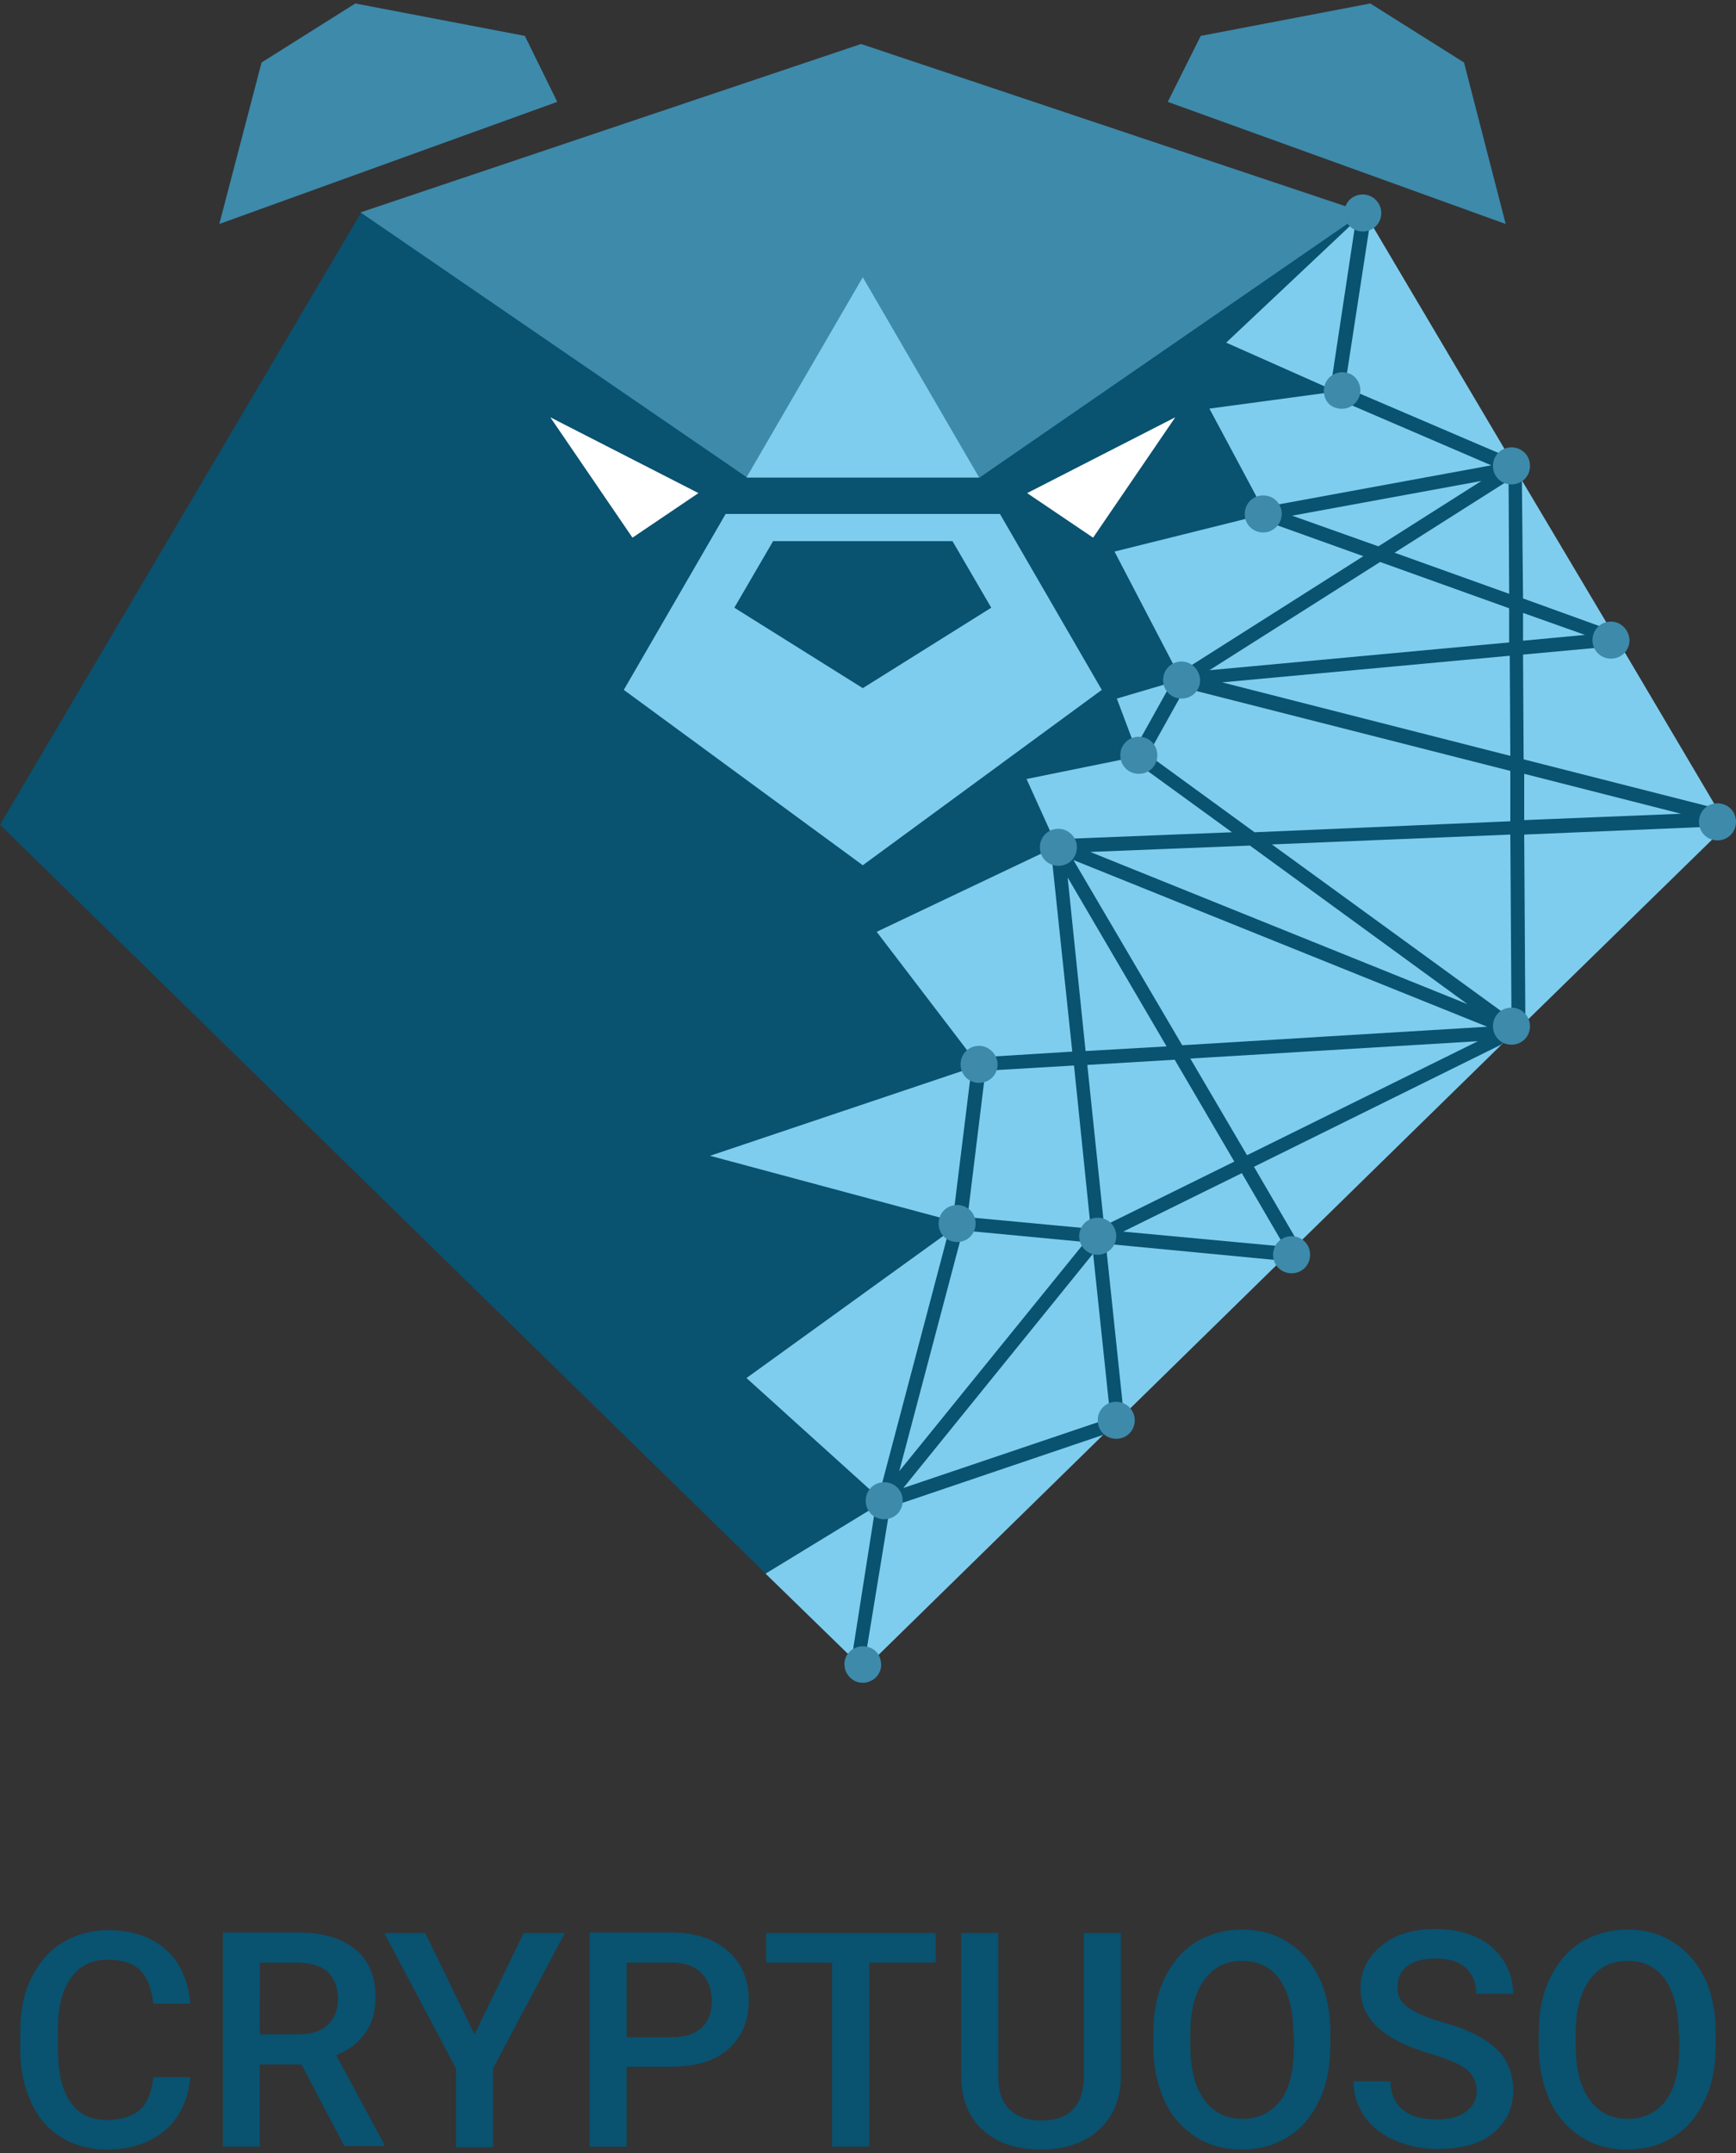 <?xml version="1.0" encoding="utf-8"?>
<!-- Generator: Adobe Illustrator 21.0.0, SVG Export Plug-In . SVG Version: 6.00 Build 0)  -->
<svg version="1.1" xmlns="http://www.w3.org/2000/svg" xmlns:xlink="http://www.w3.org/1999/xlink" x="0px" y="0px"
	 viewBox="0 0 300 372" style="enable-background:new 0 0 300 372;" xml:space="preserve">
<rect x="0" y="0" width="300" height="372" fill="#333333" stroke="none"/>
<style type="text/css">
	.st0{display:none;fill:#095270;}
	.st1{fill:#095270;}
	.st2{fill:#FFFFFF;}
	.st3{fill:#3D8AAB;}
	.st4{fill:#7FCDEE;}
	.st5{display:none;}
	.st6{fill:#808080;}
	.st7{display:inline;fill:#333333;}
	.st8{display:inline;fill:#808080;}
	.st9{display:inline;}
	.st10{fill:#333333;}
	.st11{display:inline;fill:#E6E6E6;}
	.st12{fill:#E6E6E6;}
	.st13{fill:#B3B3B3;}
	.st14{display:inline;fill:#095270;}
	.st15{display:inline;fill:#3D8AAB;}
	.st16{display:inline;fill:#7FCDEE;}
</style>
<g id="color">
	<g>
		<g>
			<polygon class="st0" points="298.2,142.5 235.6,36.9 148.6,7.8 62.3,36.9 0,142.5 144.2,293.3 			"/>
			<polygon class="st1" points="298.2,142.5 235.6,36.9 148.6,7.8 62.3,36.9 0,142.5 149.2,288.4 			"/>
			<polygon class="st2" points="95.1,72.1 120.7,85.2 109.3,92.9 			"/>
			<polygon class="st2" points="203.1,72.1 177.5,85.2 188.9,92.9 			"/>
			<polygon class="st3" points="90.7,6.2 61.4,0.6 45.2,10.8 37.9,38.7 96.3,17.6 			"/>
			<polygon class="st3" points="253,10.8 236.8,0.6 207.5,6.2 201.8,17.6 260.2,38.7 			"/>
			<g>
				<polygon class="st3" points="148.8,7.6 62.3,36.7 129.1,82.5 169.3,82.5 235.7,36.7 				"/>
			</g>
			<path class="st4" d="M172.8,88.8h-47.4l-17.6,30.4l41.3,30.3l41.3-30.3L172.8,88.8z M129,82.5l20.1-34.6l20.1,34.6H129z
				 M184.5,151.6l17.1,29.2l-14,0.8L184.5,151.6z M255.4,179.9l-49.7,3l9.8,16.7L255.4,179.9z M167.2,210.3l21.3,2l-2.9-28.2
				l-15.3,0.9L167.2,210.3z M203,183.1l-15.1,0.9l2.9,27.8l22.5-11.1L203,183.1z M204.3,180.6l52.7-3.2l-71.5-28.8L204.3,180.6z
				 M188.9,216.6l-32.8,40.5l35.8-12.1L188.9,216.6z M155.4,254.2l32.1-39.6l-21.1-2L155.4,254.2z M193,120.7l3.2,8.5l6.3-11.3
				L193,120.7z M238.2,94.4l17.8-11.3l-32.7,6L238.2,94.4z M260.7,83L241,95.5l19.8,7.1L260.7,83z M253.6,173.5L216,146.1l-27.6,1.1
				L253.6,173.5z M214.6,202.7l-20.5,10.1l27.9,2.6L214.6,202.7z M261,144.2l-41.2,1.7l41.4,30.1L261,144.2z M260.8,111l0-5.9
				l-22.3-8L209,115.8L260.8,111z M260.9,113.3l-49.7,4.6l49.8,12.7L260.9,113.3z M261,141.9l0-8.7l-56.2-14.3l-6.4,11.5l18.4,13.4
				L261,141.9z M182.4,145.1C182.4,145.1,182.4,145.1,182.4,145.1C182.4,145.1,182.4,145.1,182.4,145.1L182.4,145.1
				C182.4,145.1,182.4,145.1,182.4,145.1c0.1,0,0.2,0,0.2-0.1h0c0,0,0,0,0,0h0c0,0,0,0,0,0c0,0,0,0,0.1,0l30.2-1.2l-16.8-12.2
				c-0.2-0.2-0.4-0.4-0.5-0.7l-18.2,3.7l4.8,10.6C182.3,145.2,182.4,145.1,182.4,145.1z M169.1,182.7l16.2-1l-3.7-35l-30.1,14.3
				l16.8,22C168.6,182.9,168.8,182.7,169.1,182.7z M164.7,210.4l3.2-25.9l-45.2,15.2l41.7,11.2C164.4,210.7,164.6,210.6,164.7,210.4
				z M235.6,96.1l-17.3-6.2c-0.4-0.1-0.7-0.5-0.8-0.8l-24.9,6.2l11,21.1L235.6,96.1z M191.1,214.9l3.1,29.5l-3.5,3.5l-36.9,12.5
				l-4.6,28.1l72.2-70.7L191.1,214.9z M218.5,87.6l39.2-7.2l-27.2-11.7c-0.4-0.2-0.7-0.5-0.7-0.9L209,70.6l9.2,17.2
				C218.3,87.7,218.4,87.6,218.5,87.6z M260.9,179.1l-1.5,1.4l-42.7,21.1l7.7,13.2l-1.2,1.2L260.9,179.1z M151.3,260.3l-19,11.6
				l14.9,14.5L151.3,260.3z M151.8,258.7l12.1-45.8L129,238.1L151.8,258.7L151.8,258.7z M263.2,110.7l10.7-1l-10.7-3.8L263.2,110.7z
				 M234.3,38.1l-22.4,21.1l18,8L234.3,38.1z M297.2,140.5L280,111.4c-0.1,0.1-0.3,0.2-0.5,0.2l-16.3,1.5l0.1,18.1l33.4,8.5
				L297.2,140.5z M290.5,140.6l-27.1-6.9l0,8L290.5,140.6z M232.4,66.9l28.5,12.2l1.6,2.7l-26.7-45.1l1,1.6L232.4,66.9z
				 M297.6,141.2c-0.4,0.5-0.7,1.1-1.1,1.6l-33.1,1.4l0.2,32.4l34.8-34L297.6,141.2z M263.2,103.4l15.2,5.5l-15.4-25.9L263.2,103.4z
				"/>
			<polygon class="st1" points="149.1,118.9 126.9,105 133.6,93.5 149.1,93.5 164.6,93.5 171.3,105 			"/>
			<path class="st3" d="M232.7,64.4c-2.6-0.6-4.8,2-3.6,4.6c0.3,0.6,0.8,1.1,1.3,1.3c2.6,1.2,5.2-1,4.6-3.6
				C234.7,65.5,233.8,64.6,232.7,64.4z M235.5,33.6c-1.8,0-3.2,1.4-3.2,3.2c0,1.8,1.4,3.2,3.2,3.2s3.2-1.4,3.2-3.2
				C238.7,35,237.2,33.6,235.5,33.6z M261.2,83.7c1.8,0,3.2-1.4,3.2-3.2s-1.4-3.2-3.2-3.2c-1.8,0-3.2,1.4-3.2,3.2
				S259.4,83.7,261.2,83.7z M296.8,138.8c-1.8,0-3.2,1.4-3.2,3.2c0,1.8,1.4,3.2,3.2,3.2c1.8,0,3.2-1.4,3.2-3.2
				C300,140.2,298.6,138.8,296.8,138.8z M278.4,107.4c-1.8,0-3.2,1.4-3.2,3.2c0,1.8,1.4,3.2,3.2,3.2c1.8,0,3.2-1.4,3.2-3.2
				C281.5,108.8,280.1,107.4,278.4,107.4z M261.2,174.1c-1.8,0-3.2,1.4-3.2,3.2c0,1.8,1.4,3.2,3.2,3.2c1.8,0,3.2-1.4,3.2-3.2
				C264.4,175.6,263,174.1,261.2,174.1z M192.9,213.6c0-1.8-1.4-3.2-3.2-3.2c-1.8,0-3.2,1.4-3.2,3.2c0,1.8,1.4,3.2,3.2,3.2
				C191.4,216.8,192.9,215.4,192.9,213.6z M221.5,88.8c0-1.8-1.4-3.2-3.2-3.2s-3.2,1.4-3.2,3.2c0,1.8,1.4,3.2,3.2,3.2
				S221.5,90.5,221.5,88.8z M204.2,114.3c-1.8,0-3.2,1.4-3.2,3.2c0,1.8,1.4,3.2,3.2,3.2s3.2-1.4,3.2-3.2
				C207.3,115.7,205.9,114.3,204.2,114.3z M196.8,127.3c-1.8,0-3.2,1.4-3.2,3.2s1.4,3.2,3.2,3.2c1.8,0,3.2-1.4,3.2-3.2
				S198.6,127.3,196.8,127.3z M182.9,143.2c-1.8,0-3.2,1.4-3.2,3.2s1.4,3.2,3.2,3.2s3.2-1.4,3.2-3.2S184.6,143.2,182.9,143.2z
				 M169.2,180.7c-1.8,0-3.2,1.4-3.2,3.2c0,1.8,1.4,3.2,3.2,3.2s3.2-1.4,3.2-3.2C172.4,182.2,170.9,180.7,169.2,180.7z M165.4,208.2
				c-1.8,0-3.2,1.4-3.2,3.2c0,1.8,1.4,3.2,3.2,3.2c1.8,0,3.2-1.4,3.2-3.2C168.6,209.6,167.2,208.2,165.4,208.2z M152.8,256.1
				c-1.8,0-3.2,1.4-3.2,3.2c0,1.8,1.4,3.2,3.2,3.2s3.2-1.4,3.2-3.2C156,257.5,154.6,256.1,152.8,256.1z M192.9,242.2
				c-1.8,0-3.2,1.4-3.2,3.2s1.4,3.2,3.2,3.2c1.8,0,3.2-1.4,3.2-3.2S194.6,242.2,192.9,242.2z M149.7,284.5c-2.2-0.4-4.2,1.5-3.7,3.7
				c0.2,1.2,1.3,2.3,2.5,2.5c2.2,0.4,4.2-1.5,3.7-3.7C152,285.7,151,284.7,149.7,284.5z M223.2,213.6c-1.8,0-3.2,1.4-3.2,3.2
				s1.4,3.2,3.2,3.2c1.8,0,3.2-1.4,3.2-3.2S225,213.6,223.2,213.6z"/>
		</g>
		<g>
			<path class="st1" d="M32.9,358.9c-0.4,3.9-1.8,7-4.4,9.2s-5.9,3.3-10.1,3.3c-2.9,0-5.5-0.7-7.8-2.1s-4-3.4-5.2-6s-1.9-5.6-1.9-9
				V351c0-3.5,0.6-6.6,1.9-9.2s3-4.7,5.3-6.1s5-2.2,8-2.2c4.1,0,7.4,1.1,9.9,3.3s3.9,5.3,4.3,9.4h-6.4c-0.3-2.7-1.1-4.6-2.3-5.8
				s-3.1-1.8-5.5-1.8c-2.8,0-4.9,1-6.4,3.1c-1.5,2-2.3,5-2.3,9v3.3c0,4,0.7,7,2.1,9.1c1.4,2.1,3.5,3.2,6.3,3.2
				c2.5,0,4.4-0.6,5.7-1.7s2.1-3,2.4-5.7H32.9z"/>
			<path class="st1" d="M52.1,356.7h-7.2v14.2h-6.4v-37h13c4.3,0,7.6,1,9.9,2.9c2.3,1.9,3.5,4.7,3.5,8.3c0,2.5-0.6,4.5-1.8,6.2
				s-2.9,3-5,3.8l8.3,15.4v0.3h-6.9L52.1,356.7z M44.9,351.5h6.6c2.2,0,3.9-0.5,5.1-1.6s1.8-2.6,1.8-4.5c0-2-0.6-3.5-1.7-4.6
				s-2.8-1.6-5-1.7h-6.8V351.5z"/>
			<path class="st1" d="M82,351.5l8.5-17.5h7.1l-12.4,23.4v13.6h-6.4v-13.6L66.4,334h7.1L82,351.5z"/>
			<path class="st1" d="M108.3,357.2v13.7h-6.4v-37H116c4.1,0,7.4,1.1,9.8,3.2s3.6,5,3.6,8.5c0,3.6-1.2,6.4-3.6,8.5s-5.7,3-10,3
				H108.3z M108.3,352h7.7c2.3,0,4-0.5,5.2-1.6s1.8-2.6,1.8-4.7c0-2-0.6-3.6-1.8-4.8s-2.9-1.8-5-1.8h-7.9V352z"/>
			<path class="st1" d="M161.7,339.1h-11.5v31.8h-6.4v-31.8h-11.4V334h29.3V339.1z"/>
			<path class="st1" d="M193.7,334v24.7c0,3.9-1.3,7-3.8,9.3s-5.9,3.4-10,3.4c-4.2,0-7.6-1.1-10.1-3.4s-3.7-5.4-3.7-9.4V334h6.4
				v24.7c0,2.5,0.6,4.4,1.9,5.7s3.1,2,5.5,2c4.9,0,7.4-2.6,7.4-7.8V334H193.7z"/>
			<path class="st1" d="M229.9,353.4c0,3.6-0.6,6.8-1.9,9.5s-3,4.8-5.4,6.3s-5,2.2-8,2.2c-3,0-5.7-0.7-8-2.2s-4.2-3.6-5.4-6.3
				s-1.9-5.8-1.9-9.4v-2.1c0-3.6,0.6-6.8,1.9-9.5s3.1-4.9,5.4-6.3s5-2.2,8-2.2s5.7,0.7,8,2.2s4.1,3.5,5.4,6.2s1.9,5.9,1.9,9.5V353.4
				z M223.5,351.5c0-4.1-0.8-7.2-2.3-9.4s-3.7-3.3-6.6-3.3c-2.8,0-4.9,1.1-6.5,3.3s-2.4,5.3-2.4,9.2v2.1c0,4.1,0.8,7.2,2.4,9.4
				s3.8,3.3,6.6,3.3c2.8,0,5-1.1,6.6-3.2s2.3-5.3,2.3-9.5V351.5z"/>
			<path class="st1" d="M255.2,361.4c0-1.6-0.6-2.9-1.7-3.8s-3.2-1.8-6.2-2.7s-5.3-1.9-7.1-3c-3.4-2.1-5.1-4.9-5.1-8.3
				c0-3,1.2-5.4,3.6-7.4s5.6-2.9,9.5-2.9c2.6,0,4.9,0.5,6.9,1.4s3.6,2.3,4.7,4s1.7,3.7,1.7,5.8h-6.4c0-1.9-0.6-3.4-1.8-4.5
				s-2.9-1.6-5.2-1.6c-2.1,0-3.7,0.4-4.9,1.3s-1.7,2.1-1.7,3.8c0,1.4,0.6,2.5,1.9,3.4s3.3,1.8,6.2,2.6s5.2,1.8,6.9,2.9
				s3,2.3,3.8,3.8s1.2,3.1,1.2,5c0,3.1-1.2,5.5-3.5,7.4s-5.6,2.7-9.6,2.7c-2.7,0-5.1-0.5-7.4-1.5s-4-2.4-5.2-4.1s-1.9-3.8-1.9-6.1
				h6.4c0,2.1,0.7,3.7,2.1,4.9s3.4,1.7,6,1.7c2.2,0,3.9-0.5,5-1.4S255.2,362.9,255.2,361.4z"/>
			<path class="st1" d="M296.5,353.4c0,3.6-0.6,6.8-1.9,9.5s-3,4.8-5.4,6.3s-5,2.2-8,2.2c-3,0-5.7-0.7-8-2.2s-4.2-3.6-5.4-6.3
				s-1.9-5.8-1.9-9.4v-2.1c0-3.6,0.6-6.8,1.9-9.5s3.1-4.9,5.4-6.3s5-2.2,8-2.2s5.7,0.7,8,2.2s4.1,3.5,5.4,6.2s1.9,5.9,1.9,9.5V353.4
				z M290.1,351.5c0-4.1-0.8-7.2-2.3-9.4s-3.7-3.3-6.6-3.3c-2.8,0-4.9,1.1-6.5,3.3s-2.4,5.3-2.4,9.2v2.1c0,4.1,0.8,7.2,2.4,9.4
				s3.8,3.3,6.6,3.3c2.8,0,5-1.1,6.6-3.2s2.3-5.3,2.3-9.5V351.5z"/>
		</g>
	</g>
</g>
<g id="black" class="st5">
	<g>
		<path class="st6" d="M158.5,320.9c-0.4,3.9-1.8,7-4.4,9.2s-5.9,3.3-10.1,3.3c-2.9,0-5.5-0.7-7.8-2.1s-4-3.4-5.2-6s-1.9-5.6-1.9-9
			V313c0-3.5,0.6-6.6,1.9-9.2s3-4.7,5.3-6.1s5-2.2,8-2.2c4.1,0,7.4,1.1,9.9,3.3s3.9,5.3,4.3,9.4h-6.4c-0.3-2.7-1.1-4.6-2.3-5.8
			s-3.1-1.8-5.5-1.8c-2.8,0-4.9,1-6.4,3.1c-1.5,2-2.3,5-2.3,9v3.3c0,4,0.7,7,2.1,9.1c1.4,2.1,3.5,3.2,6.3,3.2c2.5,0,4.4-0.6,5.7-1.7
			s2.1-3,2.4-5.7H158.5z"/>
	</g>
	<g>
		<path class="st7" d="M-34.7,318.5c-0.6,6.2-2.9,11.1-6.9,14.6c-4,3.5-9.3,5.2-16,5.2c-4.7,0-8.7-1.1-12.3-3.3
			c-3.5-2.2-6.3-5.3-8.2-9.4s-2.9-8.8-3-14.2V306c0-5.5,1-10.4,2.9-14.6c2-4.2,4.8-7.4,8.4-9.7c3.6-2.3,7.9-3.4,12.7-3.4
			c6.4,0,11.6,1.7,15.6,5.2c3.9,3.5,6.2,8.4,6.9,14.8h-10.1c-0.5-4.2-1.7-7.2-3.7-9.1c-2-1.9-4.8-2.8-8.6-2.8
			c-4.4,0-7.8,1.6-10.2,4.8c-2.4,3.2-3.6,8-3.6,14.2v5.2c0,6.3,1.1,11.1,3.4,14.5c2.3,3.3,5.6,5,9.9,5c4,0,7-0.9,9-2.7
			c2-1.8,3.3-4.8,3.8-8.9H-34.7z"/>
		<path class="st7" d="M-4.4,315.1h-11.3v22.5h-10.1v-58.4h20.5c6.7,0,11.9,1.5,15.6,4.5c3.7,3,5.5,7.4,5.5,13.1
			c0,3.9-0.9,7.2-2.8,9.8s-4.5,4.7-7.9,6.1L18.2,337v0.5H7.3L-4.4,315.1z M-15.7,306.9h10.4c3.4,0,6.1-0.9,8-2.6
			c1.9-1.7,2.9-4.1,2.9-7.1c0-3.1-0.9-5.5-2.7-7.3c-1.8-1.7-4.4-2.6-8-2.6h-10.7V306.9z"/>
		<path class="st7" d="M43,306.8l13.4-27.7h11.2L48,316v21.5H37.9V316l-19.6-36.9h11.3L43,306.8z"/>
		<path class="st7" d="M84.4,315.9v21.7H74.3v-58.4h22.3c6.5,0,11.7,1.7,15.5,5.1c3.8,3.4,5.8,7.9,5.8,13.5c0,5.7-1.9,10.2-5.6,13.4
			c-3.8,3.2-9,4.8-15.8,4.8H84.4z M84.4,307.7h12.2c3.6,0,6.4-0.8,8.3-2.5c1.9-1.7,2.8-4.2,2.8-7.4c0-3.2-1-5.7-2.9-7.6
			c-1.9-1.9-4.6-2.9-7.9-2.9H84.4V307.7z"/>
		<path class="st8" d="M166.9,287.3h-18.2v50.2h-10.1v-50.2h-18v-8.2h46.3V287.3z"/>
		<path class="st7" d="M217.3,279.2v39c0,6.2-2,11.1-6,14.7c-4,3.6-9.3,5.4-15.9,5.4c-6.7,0-12-1.8-15.9-5.4s-5.9-8.5-5.9-14.9v-39
			h10.1v39.1c0,3.9,1,6.9,3,8.9c2,2.1,4.9,3.1,8.7,3.1c7.8,0,11.7-4.1,11.7-12.4v-38.7H217.3z"/>
		<path class="st7" d="M274.6,309.9c0,5.7-1,10.7-3,15.1s-4.8,7.6-8.5,9.9c-3.7,2.3-7.9,3.5-12.7,3.5c-4.7,0-9-1.2-12.7-3.5
			c-3.7-2.3-6.6-5.6-8.6-9.9c-2-4.3-3-9.2-3.1-14.8v-3.3c0-5.7,1-10.7,3-15.1c2-4.4,4.9-7.7,8.5-10c3.7-2.3,7.9-3.5,12.7-3.5
			c4.8,0,9,1.1,12.7,3.4c3.7,2.3,6.5,5.6,8.5,9.9c2,4.3,3,9.3,3,15V309.9z M264.4,306.8c0-6.5-1.2-11.4-3.7-14.9
			c-2.4-3.4-5.9-5.2-10.4-5.2c-4.4,0-7.8,1.7-10.3,5.2c-2.5,3.4-3.7,8.3-3.8,14.6v3.4c0,6.4,1.2,11.4,3.8,14.9
			c2.5,3.5,6,5.3,10.4,5.3c4.5,0,7.9-1.7,10.4-5.1c2.4-3.4,3.6-8.4,3.6-15V306.8z"/>
		<path class="st7" d="M314.6,322.5c0-2.6-0.9-4.5-2.7-5.9c-1.8-1.4-5.1-2.8-9.8-4.2s-8.4-3-11.2-4.7c-5.3-3.3-8-7.7-8-13.1
			c0-4.7,1.9-8.6,5.8-11.6c3.8-3,8.8-4.6,14.9-4.6c4.1,0,7.7,0.7,10.9,2.2s5.7,3.6,7.5,6.4c1.8,2.8,2.7,5.8,2.7,9.2h-10.1
			c0-3-1-5.4-2.9-7.2s-4.6-2.6-8.2-2.6c-3.3,0-5.9,0.7-7.7,2.1c-1.8,1.4-2.7,3.4-2.7,5.9c0,2.1,1,3.9,3,5.4s5.2,2.8,9.8,4.2
			c4.5,1.3,8.2,2.9,10.9,4.6c2.8,1.7,4.8,3.7,6.1,5.9c1.3,2.2,1.9,4.8,1.9,7.8c0,4.9-1.9,8.7-5.6,11.6s-8.8,4.3-15.2,4.3
			c-4.2,0-8.1-0.8-11.7-2.3s-6.3-3.7-8.3-6.5c-2-2.8-2.9-6-2.9-9.6h10.1c0,3.3,1.1,5.9,3.3,7.7c2.2,1.8,5.3,2.7,9.4,2.7
			c3.5,0,6.2-0.7,8-2.1S314.6,324.9,314.6,322.5z"/>
		<path class="st7" d="M379.7,309.9c0,5.7-1,10.7-3,15.1s-4.8,7.6-8.5,9.9c-3.7,2.3-7.9,3.5-12.7,3.5c-4.7,0-9-1.2-12.7-3.5
			c-3.7-2.3-6.6-5.6-8.6-9.9c-2-4.3-3-9.2-3.1-14.8v-3.3c0-5.7,1-10.7,3-15.1c2-4.4,4.9-7.7,8.5-10s7.9-3.5,12.7-3.5s9,1.1,12.7,3.4
			c3.7,2.3,6.5,5.6,8.5,9.9c2,4.3,3,9.3,3,15V309.9z M369.6,306.8c0-6.5-1.2-11.4-3.7-14.9c-2.4-3.4-5.9-5.2-10.4-5.2
			c-4.4,0-7.8,1.7-10.3,5.2c-2.5,3.4-3.7,8.3-3.8,14.6v3.4c0,6.4,1.2,11.4,3.8,14.9c2.5,3.5,6,5.3,10.4,5.3c4.5,0,7.9-1.7,10.4-5.1
			c2.4-3.4,3.6-8.4,3.6-15V306.8z"/>
	</g>
	<g class="st9">
		<g>
			<path class="st10" d="M32.9,358.9c-0.4,3.9-1.8,7-4.4,9.2s-5.9,3.3-10.1,3.3c-2.9,0-5.5-0.7-7.8-2.1s-4-3.4-5.2-6s-1.9-5.6-1.9-9
				V351c0-3.5,0.6-6.6,1.9-9.2s3-4.7,5.3-6.1s5-2.2,8-2.2c4.1,0,7.4,1.1,9.9,3.3s3.9,5.3,4.3,9.4h-6.4c-0.3-2.7-1.1-4.6-2.3-5.8
				s-3.1-1.8-5.5-1.8c-2.8,0-4.9,1-6.4,3.1c-1.5,2-2.3,5-2.3,9v3.3c0,4,0.7,7,2.1,9.1c1.4,2.1,3.5,3.2,6.3,3.2
				c2.5,0,4.4-0.6,5.7-1.7s2.1-3,2.4-5.7H32.9z"/>
			<path class="st10" d="M52.1,356.7h-7.2v14.2h-6.4v-37h13c4.3,0,7.6,1,9.9,2.9c2.3,1.9,3.5,4.7,3.5,8.3c0,2.5-0.6,4.5-1.8,6.2
				s-2.9,3-5,3.8l8.3,15.4v0.3h-6.9L52.1,356.7z M44.9,351.5h6.6c2.2,0,3.9-0.5,5.1-1.6s1.8-2.6,1.8-4.5c0-2-0.6-3.5-1.7-4.6
				s-2.8-1.6-5-1.7h-6.8V351.5z"/>
			<path class="st10" d="M82,351.5l8.5-17.5h7.1l-12.4,23.4v13.6h-6.4v-13.6L66.4,334h7.1L82,351.5z"/>
			<path class="st10" d="M108.3,357.2v13.7h-6.4v-37H116c4.1,0,7.4,1.1,9.8,3.2s3.6,5,3.6,8.5c0,3.6-1.2,6.4-3.6,8.5s-5.7,3-10,3
				H108.3z M108.3,352h7.7c2.3,0,4-0.5,5.2-1.6s1.8-2.6,1.8-4.7c0-2-0.6-3.6-1.8-4.8s-2.9-1.8-5-1.8h-7.9V352z"/>
			<path class="st10" d="M161.7,339.1h-11.5v31.8h-6.4v-31.8h-11.4V334h29.3V339.1z"/>
			<path class="st10" d="M193.7,334v24.7c0,3.9-1.3,7-3.8,9.3s-5.9,3.4-10,3.4c-4.2,0-7.6-1.1-10.1-3.4s-3.7-5.4-3.7-9.4V334h6.4
				v24.7c0,2.5,0.6,4.4,1.9,5.7s3.1,2,5.5,2c4.9,0,7.4-2.6,7.4-7.8V334H193.7z"/>
			<path class="st10" d="M229.9,353.4c0,3.6-0.6,6.8-1.9,9.5s-3,4.8-5.4,6.3s-5,2.2-8,2.2c-3,0-5.7-0.7-8-2.2s-4.2-3.6-5.4-6.3
				s-1.9-5.8-1.9-9.4v-2.1c0-3.6,0.6-6.8,1.9-9.5s3.1-4.9,5.4-6.3s5-2.2,8-2.2s5.7,0.7,8,2.2s4.1,3.5,5.4,6.2s1.9,5.9,1.9,9.5V353.4
				z M223.5,351.5c0-4.1-0.8-7.2-2.3-9.4s-3.7-3.3-6.6-3.3c-2.8,0-4.9,1.1-6.5,3.3s-2.4,5.3-2.4,9.2v2.1c0,4.1,0.8,7.2,2.4,9.4
				s3.8,3.3,6.6,3.3c2.8,0,5-1.1,6.6-3.2s2.3-5.3,2.3-9.5V351.5z"/>
			<path class="st10" d="M255.2,361.4c0-1.6-0.6-2.9-1.7-3.8s-3.2-1.8-6.2-2.7s-5.3-1.9-7.1-3c-3.4-2.1-5.1-4.9-5.1-8.3
				c0-3,1.2-5.4,3.6-7.4s5.6-2.9,9.5-2.9c2.6,0,4.9,0.5,6.9,1.4s3.6,2.3,4.7,4s1.7,3.7,1.7,5.8h-6.4c0-1.9-0.6-3.4-1.8-4.5
				s-2.9-1.6-5.2-1.6c-2.1,0-3.7,0.4-4.9,1.3s-1.7,2.1-1.7,3.8c0,1.4,0.6,2.5,1.9,3.4s3.3,1.8,6.2,2.6s5.2,1.8,6.9,2.9
				s3,2.3,3.8,3.8s1.2,3.1,1.2,5c0,3.1-1.2,5.5-3.5,7.4s-5.6,2.7-9.6,2.7c-2.7,0-5.1-0.5-7.4-1.5s-4-2.4-5.2-4.1s-1.9-3.8-1.9-6.1
				h6.4c0,2.1,0.7,3.7,2.1,4.9s3.4,1.7,6,1.7c2.2,0,3.9-0.5,5-1.4S255.2,362.9,255.2,361.4z"/>
			<path class="st10" d="M296.5,353.4c0,3.6-0.6,6.8-1.9,9.5s-3,4.8-5.4,6.3s-5,2.2-8,2.2c-3,0-5.7-0.7-8-2.2s-4.2-3.6-5.4-6.3
				s-1.9-5.8-1.9-9.4v-2.1c0-3.6,0.6-6.8,1.9-9.5s3.1-4.9,5.4-6.3s5-2.2,8-2.2s5.7,0.7,8,2.2s4.1,3.5,5.4,6.2s1.9,5.9,1.9,9.5V353.4
				z M290.1,351.5c0-4.1-0.8-7.2-2.3-9.4s-3.7-3.3-6.6-3.3c-2.8,0-4.9,1.1-6.5,3.3s-2.4,5.3-2.4,9.2v2.1c0,4.1,0.8,7.2,2.4,9.4
				s3.8,3.3,6.6,3.3c2.8,0,5-1.1,6.6-3.2s2.3-5.3,2.3-9.5V351.5z"/>
		</g>
		<g>
			<polygon class="st10" points="298,142.5 235.5,36.9 148.5,7.8 62.3,36.9 0,142.5 149.1,288.4 			"/>
			<path class="st6" d="M95.1,72.1l25.6,13.1l-11.4,7.6L95.1,72.1z M203,72.1l-25.6,13.1l11.4,7.6L203,72.1z M90.7,6.2L61.3,0.6
				L45.1,10.8l-7.2,27.9l58.4-21.1L90.7,6.2z M253,10.8L236.7,0.6l-29.3,5.6l-5.6,11.4l58.4,21.1L253,10.8z M148.8,7.6L62.3,36.7
				l66.8,45.8h40.1l66.5-45.8L148.8,7.6z"/>
			<path class="st2" d="M172.7,88.8h-47.4l-17.6,30.4l41.3,30.3l41.3-30.3L172.7,88.8z M129,82.5L149,47.9l20.1,34.6H129z
				 M184.5,151.6l17.1,29.2l-14,0.8L184.5,151.6z M255.4,179.9l-49.7,3l9.8,16.7L255.4,179.9z M167.1,210.3l21.3,2l-2.9-28.2
				l-15.3,0.9L167.1,210.3z M203,183.1l-15.1,0.9l2.9,27.8l22.5-11.1L203,183.1z M204.3,180.6l52.7-3.2l-71.5-28.8L204.3,180.6z
				 M188.9,216.6l-32.8,40.5l35.8-12.1L188.9,216.6z M155.4,254.2l32.1-39.6l-21.1-2L155.4,254.2z M193,120.7l3.2,8.5l6.3-11.3
				L193,120.7z M238.2,94.4L256,83.1l-32.7,6L238.2,94.4z M260.6,83L241,95.5l19.8,7.1L260.6,83z M253.5,173.5l-37.6-27.4l-27.6,1.1
				L253.5,173.5z M214.5,202.7l-20.5,10.1l27.9,2.6L214.5,202.7z M261,144.2l-41.2,1.7l41.4,30.1L261,144.2z M260.8,111l0-5.9
				l-22.3-8L209,115.8L260.8,111z M260.8,113.3l-49.7,4.6l49.8,12.7L260.8,113.3z M261,141.9l0-8.7l-56.2-14.3l-6.4,11.5l18.4,13.4
				L261,141.9z M182.4,145.1C182.4,145.1,182.4,145.1,182.4,145.1C182.4,145.1,182.4,145.1,182.4,145.1L182.4,145.1
				C182.4,145.1,182.4,145.1,182.4,145.1c0.1,0,0.2,0,0.2-0.1h0c0,0,0,0,0,0h0c0,0,0,0,0,0c0,0,0,0,0.1,0l30.2-1.2L196,131.6
				c-0.2-0.2-0.4-0.4-0.5-0.7l-18.2,3.7l4.8,10.6C182.3,145.2,182.3,145.1,182.4,145.1z M169.1,182.7l16.2-1l-3.7-35l-30.1,14.3
				l16.8,22C168.5,182.9,168.8,182.7,169.1,182.7z M164.7,210.4l3.2-25.9l-45.2,15.2l41.7,11.2C164.4,210.7,164.5,210.6,164.7,210.4
				z M235.6,96.1l-17.3-6.2c-0.4-0.1-0.7-0.5-0.8-0.8l-24.9,6.2l11,21.1L235.6,96.1z M191.1,214.9l3.1,29.5l-3.5,3.5l-36.9,12.5
				l-4.6,28.1l72.2-70.7L191.1,214.9z M218.5,87.6l39.2-7.2l-27.2-11.7c-0.4-0.2-0.7-0.5-0.7-0.9l-20.9,2.8l9.2,17.2
				C218.3,87.7,218.4,87.6,218.5,87.6z M260.9,179.1l-1.5,1.4l-42.7,21.1l7.7,13.2L260.9,179.1z M151.3,260.3l-19,11.6l14.9,14.5
				L151.3,260.3z M151.7,258.7l12.1-45.8L129,238.1L151.7,258.7L151.7,258.7z M263.2,110.7l10.7-1l-10.7-3.8L263.2,110.7z
				 M234.3,38.1l-22.4,21.1l18,8L234.3,38.1z M297.2,140.5l-17.2-29.1c-0.1,0.1-0.3,0.2-0.5,0.2l-16.3,1.5l0.1,18.1l33.4,8.5
				L297.2,140.5z M290.4,140.6l-27.1-6.9l0,8L290.4,140.6z M232.3,66.9l28.5,12.2l1.6,2.7l-26.7-45.1l1,1.6L232.3,66.9z
				 M297.5,141.2c-0.4,0.5-0.7,1.1-1.1,1.6l-33.1,1.4l0.2,32.4l34.8-34L297.5,141.2z M263.1,103.4l15.2,5.5L263,82.9L263.1,103.4z"
				/>
			<polygon class="st10" points="149,118.9 126.8,105 133.6,93.5 149,93.5 164.5,93.5 171.3,105 			"/>
			<path class="st10" d="M232.7,64.4c-2.6-0.6-4.8,2-3.6,4.6c0.3,0.6,0.8,1.1,1.3,1.3c2.6,1.2,5.2-1,4.6-3.6
				C234.7,65.5,233.8,64.6,232.7,64.4z M235.4,33.6c-1.8,0-3.2,1.4-3.2,3.2c0,1.8,1.4,3.2,3.2,3.2s3.2-1.4,3.2-3.2
				C238.6,35,237.2,33.6,235.4,33.6z M261.1,83.7c1.8,0,3.2-1.4,3.2-3.2s-1.4-3.2-3.2-3.2s-3.2,1.4-3.2,3.2S259.4,83.7,261.1,83.7z
				 M296.8,138.8c-1.8,0-3.2,1.4-3.2,3.2c0,1.8,1.4,3.2,3.2,3.2c1.8,0,3.2-1.4,3.2-3.2C300,140.2,298.5,138.8,296.8,138.8z
				 M278.3,107.4c-1.8,0-3.2,1.4-3.2,3.2c0,1.8,1.4,3.2,3.2,3.2c1.8,0,3.2-1.4,3.2-3.2C281.5,108.8,280.1,107.4,278.3,107.4z
				 M261.2,174.1c-1.8,0-3.2,1.4-3.2,3.2c0,1.8,1.4,3.2,3.2,3.2c1.8,0,3.2-1.4,3.2-3.2C264.4,175.6,263,174.1,261.2,174.1z
				 M192.8,213.6c0-1.8-1.4-3.2-3.2-3.2c-1.8,0-3.2,1.4-3.2,3.2c0,1.8,1.4,3.2,3.2,3.2C191.4,216.8,192.8,215.4,192.8,213.6z
				 M221.5,88.8c0-1.8-1.4-3.2-3.2-3.2s-3.2,1.4-3.2,3.2c0,1.8,1.4,3.2,3.2,3.2S221.5,90.5,221.5,88.8z M204.1,114.3
				c-1.8,0-3.2,1.4-3.2,3.2c0,1.8,1.4,3.2,3.2,3.2s3.2-1.4,3.2-3.2C207.3,115.7,205.9,114.3,204.1,114.3z M196.8,127.3
				c-1.8,0-3.2,1.4-3.2,3.2s1.4,3.2,3.2,3.2c1.8,0,3.2-1.4,3.2-3.2S198.5,127.3,196.8,127.3z M182.8,143.2c-1.8,0-3.2,1.4-3.2,3.2
				s1.4,3.2,3.2,3.2s3.2-1.4,3.2-3.2S184.6,143.2,182.8,143.2z M169.1,180.7c-1.8,0-3.2,1.4-3.2,3.2c0,1.8,1.4,3.2,3.2,3.2
				c1.8,0,3.2-1.4,3.2-3.2C172.3,182.2,170.9,180.7,169.1,180.7z M165.4,208.2c-1.8,0-3.2,1.4-3.2,3.2c0,1.8,1.4,3.2,3.2,3.2
				c1.8,0,3.2-1.4,3.2-3.2C168.6,209.6,167.1,208.2,165.4,208.2z M152.8,256.1c-1.8,0-3.2,1.4-3.2,3.2c0,1.8,1.4,3.2,3.2,3.2
				s3.2-1.4,3.2-3.2C156,257.5,154.6,256.1,152.8,256.1z M192.8,242.2c-1.8,0-3.2,1.4-3.2,3.2s1.4,3.2,3.2,3.2
				c1.8,0,3.2-1.4,3.2-3.2S194.6,242.2,192.8,242.2z M149.7,284.5c-2.2-0.4-4.2,1.5-3.7,3.7c0.2,1.2,1.3,2.3,2.5,2.5
				c2.2,0.4,4.2-1.5,3.7-3.7C151.9,285.7,150.9,284.7,149.7,284.5z M223.2,213.6c-1.8,0-3.2,1.4-3.2,3.2s1.4,3.2,3.2,3.2
				c1.8,0,3.2-1.4,3.2-3.2S224.9,213.6,223.2,213.6z"/>
		</g>
	</g>
	<g>
		<polygon class="st7" points="298,142.5 235.5,36.9 148.5,7.8 62.3,36.9 0,142.5 149.1,288.4 		"/>
		<path class="st8" d="M95.1,72.1l25.6,13.1l-11.4,7.6L95.1,72.1z M203,72.1l-25.6,13.1l11.4,7.6L203,72.1z M90.7,6.2L61.3,0.6
			L45.1,10.8l-7.2,27.9l58.4-21.1L90.7,6.2z M253,10.8L236.7,0.6l-29.3,5.6l-5.6,11.4l58.4,21.1L253,10.8z M148.8,7.6L62.3,36.7
			l66.8,45.8h40.1l66.5-45.8L148.8,7.6z"/>
		<path class="st11" d="M172.7,88.8h-47.4l-17.6,30.4l41.3,30.3l41.3-30.3L172.7,88.8z M129,82.5L149,47.9l20.1,34.6H129z
			 M184.5,151.6l17.1,29.2l-14,0.8L184.5,151.6z M255.4,179.9l-49.7,3l9.8,16.7L255.4,179.9z M167.1,210.3l21.3,2l-2.9-28.2
			l-15.3,0.9L167.1,210.3z M203,183.1l-15.1,0.9l2.9,27.8l22.5-11.1L203,183.1z M204.3,180.6l52.7-3.2l-71.5-28.8L204.3,180.6z
			 M188.9,216.6l-32.8,40.5l35.8-12.1L188.9,216.6z M155.4,254.2l32.1-39.6l-21.1-2L155.4,254.2z M193,120.7l3.2,8.5l6.3-11.3
			L193,120.7z M238.2,94.4L256,83.1l-32.7,6L238.2,94.4z M260.6,83L241,95.5l19.8,7.1L260.6,83z M253.5,173.5l-37.6-27.4l-27.6,1.1
			L253.5,173.5z M214.5,202.7l-20.5,10.1l27.9,2.6L214.5,202.7z M261,144.2l-41.2,1.7l41.4,30.1L261,144.2z M260.8,111l0-5.9
			l-22.3-8L209,115.8L260.8,111z M260.8,113.3l-49.7,4.6l49.8,12.7L260.8,113.3z M261,141.9l0-8.7l-56.2-14.3l-6.4,11.5l18.4,13.4
			L261,141.9z M182.4,145.1C182.4,145.1,182.4,145.1,182.4,145.1C182.4,145.1,182.4,145.1,182.4,145.1L182.4,145.1
			C182.4,145.1,182.4,145.1,182.4,145.1c0.1,0,0.2,0,0.2-0.1h0c0,0,0,0,0,0h0c0,0,0,0,0,0c0,0,0,0,0.1,0l30.2-1.2L196,131.6
			c-0.2-0.2-0.4-0.4-0.5-0.7l-18.2,3.7l4.8,10.6C182.3,145.2,182.3,145.1,182.4,145.1z M169.1,182.7l16.2-1l-3.7-35l-30.1,14.3
			l16.8,22C168.5,182.9,168.8,182.7,169.1,182.7z M164.7,210.4l3.2-25.9l-45.2,15.2l41.7,11.2C164.4,210.7,164.5,210.6,164.7,210.4z
			 M235.6,96.1l-17.3-6.2c-0.4-0.1-0.7-0.5-0.8-0.8l-24.9,6.2l11,21.1L235.6,96.1z M191.1,214.9l3.1,29.5l-3.5,3.5l-36.9,12.5
			l-4.6,28.1l72.2-70.7L191.1,214.9z M218.5,87.6l39.2-7.2l-27.2-11.7c-0.4-0.2-0.7-0.5-0.7-0.9l-20.9,2.8l9.2,17.2
			C218.3,87.7,218.4,87.6,218.5,87.6z M260.9,179.1l-1.5,1.4l-42.7,21.1l7.7,13.2L260.9,179.1z M151.3,260.3l-19,11.6l14.9,14.5
			L151.3,260.3z M151.7,258.7l12.1-45.8L129,238.1L151.7,258.7L151.7,258.7z M263.2,110.7l10.7-1l-10.7-3.8L263.2,110.7z
			 M234.3,38.1l-22.4,21.1l18,8L234.3,38.1z M297.2,140.5l-17.2-29.1c-0.1,0.1-0.3,0.2-0.5,0.2l-16.3,1.5l0.1,18.1l33.4,8.5
			L297.2,140.5z M290.4,140.6l-27.1-6.9l0,8L290.4,140.6z M232.3,66.9l28.5,12.2l1.6,2.7l-26.7-45.1l1,1.6L232.3,66.9z M297.5,141.2
			c-0.4,0.5-0.7,1.1-1.1,1.6l-33.1,1.4l0.2,32.4l34.8-34L297.5,141.2z M263.1,103.4l15.2,5.5L263,82.9L263.1,103.4z"/>
		<polygon class="st7" points="149,118.9 126.8,105 133.6,93.5 149,93.5 164.5,93.5 171.3,105 		"/>
		<path class="st7" d="M232.7,64.4c-2.6-0.6-4.8,2-3.6,4.6c0.3,0.6,0.8,1.1,1.3,1.3c2.6,1.2,5.2-1,4.6-3.6
			C234.7,65.5,233.8,64.6,232.7,64.4z M235.4,33.6c-1.8,0-3.2,1.4-3.2,3.2c0,1.8,1.4,3.2,3.2,3.2s3.2-1.4,3.2-3.2
			C238.6,35,237.2,33.6,235.4,33.6z M261.1,83.7c1.8,0,3.2-1.4,3.2-3.2s-1.4-3.2-3.2-3.2s-3.2,1.4-3.2,3.2S259.4,83.7,261.1,83.7z
			 M296.8,138.8c-1.8,0-3.2,1.4-3.2,3.2c0,1.8,1.4,3.2,3.2,3.2c1.8,0,3.2-1.4,3.2-3.2C300,140.2,298.5,138.8,296.8,138.8z
			 M278.3,107.4c-1.8,0-3.2,1.4-3.2,3.2c0,1.8,1.4,3.2,3.2,3.2c1.8,0,3.2-1.4,3.2-3.2C281.5,108.8,280.1,107.4,278.3,107.4z
			 M261.2,174.1c-1.8,0-3.2,1.4-3.2,3.2c0,1.8,1.4,3.2,3.2,3.2c1.8,0,3.2-1.4,3.2-3.2C264.4,175.6,263,174.1,261.2,174.1z
			 M192.8,213.6c0-1.8-1.4-3.2-3.2-3.2c-1.8,0-3.2,1.4-3.2,3.2c0,1.8,1.4,3.2,3.2,3.2C191.4,216.8,192.8,215.4,192.8,213.6z
			 M221.5,88.8c0-1.8-1.4-3.2-3.2-3.2s-3.2,1.4-3.2,3.2c0,1.8,1.4,3.2,3.2,3.2S221.5,90.5,221.5,88.8z M204.1,114.3
			c-1.8,0-3.2,1.4-3.2,3.2c0,1.8,1.4,3.2,3.2,3.2s3.2-1.4,3.2-3.2C207.3,115.7,205.9,114.3,204.1,114.3z M196.8,127.3
			c-1.8,0-3.2,1.4-3.2,3.2s1.4,3.2,3.2,3.2c1.8,0,3.2-1.4,3.2-3.2S198.5,127.3,196.8,127.3z M182.8,143.2c-1.8,0-3.2,1.4-3.2,3.2
			s1.4,3.2,3.2,3.2s3.2-1.4,3.2-3.2S184.6,143.2,182.8,143.2z M169.1,180.7c-1.8,0-3.2,1.4-3.2,3.2c0,1.8,1.4,3.2,3.2,3.2
			c1.8,0,3.2-1.4,3.2-3.2C172.3,182.2,170.9,180.7,169.1,180.7z M165.4,208.2c-1.8,0-3.2,1.4-3.2,3.2c0,1.8,1.4,3.2,3.2,3.2
			c1.8,0,3.2-1.4,3.2-3.2C168.6,209.6,167.1,208.2,165.4,208.2z M152.8,256.1c-1.8,0-3.2,1.4-3.2,3.2c0,1.8,1.4,3.2,3.2,3.2
			s3.2-1.4,3.2-3.2C156,257.5,154.6,256.1,152.8,256.1z M192.8,242.2c-1.8,0-3.2,1.4-3.2,3.2s1.4,3.2,3.2,3.2c1.8,0,3.2-1.4,3.2-3.2
			S194.6,242.2,192.8,242.2z M149.7,284.5c-2.2-0.4-4.2,1.5-3.7,3.7c0.2,1.2,1.3,2.3,2.5,2.5c2.2,0.4,4.2-1.5,3.7-3.7
			C151.9,285.7,150.9,284.7,149.7,284.5z M223.2,213.6c-1.8,0-3.2,1.4-3.2,3.2s1.4,3.2,3.2,3.2c1.8,0,3.2-1.4,3.2-3.2
			S224.9,213.6,223.2,213.6z"/>
	</g>
</g>
<g id="white" class="st5">
	<g class="st9">
		<polygon class="st12" points="298,142.5 235.5,36.9 148.5,7.8 62.3,36.9 0,142.5 149.1,288.4 		"/>
		<path class="st6" d="M95.1,72.1l25.6,13.1l-11.4,7.6L95.1,72.1z M203,72.1l-25.6,13.1l11.4,7.6L203,72.1z M90.7,6.2L61.3,0.6
			L45.1,10.8l-7.2,27.9l58.4-21.1L90.7,6.2z M253,10.8L236.7,0.6l-29.3,5.6l-5.6,11.4l58.4,21.1L253,10.8z M148.8,7.6L62.3,36.7
			l66.8,45.8h40.1l66.5-45.8L148.8,7.6z"/>
		<path class="st10" d="M172.7,88.8h-47.4l-17.6,30.4l41.3,30.3l41.3-30.3L172.7,88.8z M129,82.5L149,47.9l20.1,34.6H129z
			 M184.5,151.6l17.1,29.2l-14,0.8L184.5,151.6z M255.4,179.9l-49.7,3l9.8,16.7L255.4,179.9z M167.1,210.3l21.3,2l-2.9-28.2
			l-15.3,0.9L167.1,210.3z M203,183.1l-15.1,0.9l2.9,27.8l22.5-11.1L203,183.1z M204.3,180.6l52.7-3.2l-71.5-28.8L204.3,180.6z
			 M188.9,216.6l-32.8,40.5l35.8-12.1L188.9,216.6z M155.4,254.2l32.1-39.6l-21.1-2L155.4,254.2z M193,120.7l3.2,8.5l6.3-11.3
			L193,120.7z M238.2,94.4L256,83.1l-32.7,6L238.2,94.4z M260.6,83L241,95.5l19.8,7.1L260.6,83z M253.5,173.5l-37.6-27.4l-27.6,1.1
			L253.5,173.5z M214.5,202.7l-20.5,10.1l27.9,2.6L214.5,202.7z M261,144.2l-41.2,1.7l41.4,30.1L261,144.2z M260.8,111l0-5.9
			l-22.3-8L209,115.8L260.8,111z M260.8,113.3l-49.7,4.6l49.8,12.7L260.8,113.3z M261,141.9l0-8.7l-56.2-14.3l-6.4,11.5l18.4,13.4
			L261,141.9z M182.4,145.1C182.4,145.1,182.4,145.1,182.4,145.1C182.4,145.1,182.4,145.1,182.4,145.1L182.4,145.1
			C182.4,145.1,182.4,145.1,182.4,145.1c0.1,0,0.2,0,0.2-0.1h0c0,0,0,0,0,0h0c0,0,0,0,0,0c0,0,0,0,0.1,0l30.2-1.2L196,131.6
			c-0.2-0.2-0.4-0.4-0.5-0.7l-18.2,3.7l4.8,10.6C182.3,145.2,182.3,145.1,182.4,145.1z M169.1,182.7l16.2-1l-3.7-35l-30.1,14.3
			l16.8,22C168.5,182.9,168.8,182.7,169.1,182.7z M164.7,210.4l3.2-25.9l-45.2,15.2l41.7,11.2C164.4,210.7,164.5,210.6,164.7,210.4z
			 M235.6,96.1l-17.3-6.2c-0.4-0.1-0.7-0.5-0.8-0.8l-24.9,6.2l11,21.1L235.6,96.1z M191.1,214.9l3.1,29.5l-3.5,3.5l-36.9,12.5
			l-4.6,28.1l72.2-70.7L191.1,214.9z M218.5,87.6l39.2-7.2l-27.2-11.7c-0.4-0.2-0.7-0.5-0.7-0.9l-20.9,2.8l9.2,17.2
			C218.3,87.7,218.4,87.6,218.5,87.6z M260.9,179.1l-1.5,1.4l-42.7,21.1l7.7,13.2L260.9,179.1z M151.3,260.3l-19,11.6l14.9,14.5
			L151.3,260.3z M151.7,258.7l12.1-45.8L129,238.1L151.7,258.7L151.7,258.7z M263.2,110.7l10.7-1l-10.7-3.8L263.2,110.7z
			 M234.3,38.1l-22.4,21.1l18,8L234.3,38.1z M297.2,140.5l-17.2-29.1c-0.1,0.1-0.3,0.2-0.5,0.2l-16.3,1.5l0.1,18.1l33.4,8.5
			L297.2,140.5z M290.4,140.6l-27.1-6.9l0,8L290.4,140.6z M232.3,66.9l28.5,12.2l1.6,2.7l-26.7-45.1l1,1.6L232.3,66.9z M297.5,141.2
			c-0.4,0.5-0.7,1.1-1.1,1.6l-33.1,1.4l0.2,32.4l34.8-34L297.5,141.2z M263.1,103.4l15.2,5.5L263,82.9L263.1,103.4z"/>
		<polygon class="st12" points="149,118.9 126.8,105 133.6,93.5 149,93.5 164.5,93.5 171.3,105 		"/>
		<path class="st6" d="M232.7,64.4c-2.6-0.6-4.8,2-3.6,4.6c0.3,0.6,0.8,1.1,1.3,1.3c2.6,1.2,5.2-1,4.6-3.6
			C234.7,65.5,233.8,64.6,232.7,64.4z M235.4,33.6c-1.8,0-3.2,1.4-3.2,3.2c0,1.8,1.4,3.2,3.2,3.2s3.2-1.4,3.2-3.2
			C238.6,35,237.2,33.6,235.4,33.6z M261.1,83.7c1.8,0,3.2-1.4,3.2-3.2s-1.4-3.2-3.2-3.2s-3.2,1.4-3.2,3.2S259.4,83.7,261.1,83.7z
			 M296.8,138.8c-1.8,0-3.2,1.4-3.2,3.2c0,1.8,1.4,3.2,3.2,3.2c1.8,0,3.2-1.4,3.2-3.2C300,140.2,298.5,138.8,296.8,138.8z
			 M278.3,107.4c-1.8,0-3.2,1.4-3.2,3.2c0,1.8,1.4,3.2,3.2,3.2c1.8,0,3.2-1.4,3.2-3.2C281.5,108.8,280.1,107.4,278.3,107.4z
			 M261.2,174.1c-1.8,0-3.2,1.4-3.2,3.2c0,1.8,1.4,3.2,3.2,3.2c1.8,0,3.2-1.4,3.2-3.2C264.4,175.6,263,174.1,261.2,174.1z
			 M192.8,213.6c0-1.8-1.4-3.2-3.2-3.2c-1.8,0-3.2,1.4-3.2,3.2c0,1.8,1.4,3.2,3.2,3.2C191.4,216.8,192.8,215.4,192.8,213.6z
			 M221.5,88.8c0-1.8-1.4-3.2-3.2-3.2s-3.2,1.4-3.2,3.2c0,1.8,1.4,3.2,3.2,3.2S221.5,90.5,221.5,88.8z M204.1,114.3
			c-1.8,0-3.2,1.4-3.2,3.2c0,1.8,1.4,3.2,3.2,3.2s3.2-1.4,3.2-3.2C207.3,115.7,205.9,114.3,204.1,114.3z M196.8,127.3
			c-1.8,0-3.2,1.4-3.2,3.2s1.4,3.2,3.2,3.2c1.8,0,3.2-1.4,3.2-3.2S198.5,127.3,196.8,127.3z M182.8,143.2c-1.8,0-3.2,1.4-3.2,3.2
			s1.4,3.2,3.2,3.2s3.2-1.4,3.2-3.2S184.6,143.2,182.8,143.2z M169.1,180.7c-1.8,0-3.2,1.4-3.2,3.2c0,1.8,1.4,3.2,3.2,3.2
			c1.8,0,3.2-1.4,3.2-3.2C172.3,182.2,170.9,180.7,169.1,180.7z M165.4,208.2c-1.8,0-3.2,1.4-3.2,3.2c0,1.8,1.4,3.2,3.2,3.2
			c1.8,0,3.2-1.4,3.2-3.2C168.6,209.6,167.1,208.2,165.4,208.2z M152.8,256.1c-1.8,0-3.2,1.4-3.2,3.2c0,1.8,1.4,3.2,3.2,3.2
			s3.2-1.4,3.2-3.2C156,257.5,154.6,256.1,152.8,256.1z M192.8,242.2c-1.8,0-3.2,1.4-3.2,3.2s1.4,3.2,3.2,3.2c1.8,0,3.2-1.4,3.2-3.2
			S194.6,242.2,192.8,242.2z M149.7,284.5c-2.2-0.4-4.2,1.5-3.7,3.7c0.2,1.2,1.3,2.3,2.5,2.5c2.2,0.4,4.2-1.5,3.7-3.7
			C151.9,285.7,150.9,284.7,149.7,284.5z M223.2,213.6c-1.8,0-3.2,1.4-3.2,3.2s1.4,3.2,3.2,3.2c1.8,0,3.2-1.4,3.2-3.2
			S224.9,213.6,223.2,213.6z"/>
	</g>
</g>
<g id="white_x5F_2" class="st5">
	<g class="st9">
		<polygon class="st2" points="298,142.5 235.5,36.9 148.5,7.8 62.3,36.9 0,142.5 149.1,288.4 		"/>
		<path class="st10" d="M95.1,72.1l25.6,13.1l-11.4,7.6L95.1,72.1z M203,72.1l-25.6,13.1l11.4,7.6L203,72.1z M90.7,6.2L61.3,0.6
			L45.1,10.8l-7.2,27.9l58.4-21.1L90.7,6.2z M253,10.8L236.7,0.6l-29.3,5.6l-5.6,11.4l58.4,21.1L253,10.8z M148.8,7.6L62.3,36.7
			l66.8,45.8h40.1l66.5-45.8L148.8,7.6z"/>
		<path class="st13" d="M172.7,88.8h-47.4l-17.6,30.4l41.3,30.3l41.3-30.3L172.7,88.8z M129,82.5L149,47.9l20.1,34.6H129z
			 M184.5,151.6l17.1,29.2l-14,0.8L184.5,151.6z M255.4,179.9l-49.7,3l9.8,16.7L255.4,179.9z M167.1,210.3l21.3,2l-2.9-28.2
			l-15.3,0.9L167.1,210.3z M203,183.1l-15.1,0.9l2.9,27.8l22.5-11.1L203,183.1z M204.3,180.6l52.7-3.2l-71.5-28.8L204.3,180.6z
			 M188.9,216.6l-32.8,40.5l35.8-12.1L188.9,216.6z M155.4,254.2l32.1-39.6l-21.1-2L155.4,254.2z M193,120.7l3.2,8.5l6.3-11.3
			L193,120.7z M238.2,94.4L256,83.1l-32.7,6L238.2,94.4z M260.6,83L241,95.5l19.8,7.1L260.6,83z M253.5,173.5l-37.6-27.4l-27.6,1.1
			L253.5,173.5z M214.5,202.7l-20.5,10.1l27.9,2.6L214.5,202.7z M261,144.2l-41.2,1.7l41.4,30.1L261,144.2z M260.8,111l0-5.9
			l-22.3-8L209,115.8L260.8,111z M260.8,113.3l-49.7,4.6l49.8,12.7L260.8,113.3z M261,141.9l0-8.7l-56.2-14.3l-6.4,11.5l18.4,13.4
			L261,141.9z M182.4,145.1C182.4,145.1,182.4,145.1,182.4,145.1C182.4,145.1,182.4,145.1,182.4,145.1L182.4,145.1
			C182.4,145.1,182.4,145.1,182.4,145.1c0.1,0,0.2,0,0.2-0.1h0c0,0,0,0,0,0h0c0,0,0,0,0,0c0,0,0,0,0.1,0l30.2-1.2L196,131.6
			c-0.2-0.2-0.4-0.4-0.5-0.7l-18.2,3.7l4.8,10.6C182.3,145.2,182.3,145.1,182.4,145.1z M169.1,182.7l16.2-1l-3.7-35l-30.1,14.3
			l16.8,22C168.5,182.9,168.8,182.7,169.1,182.7z M164.7,210.4l3.2-25.9l-45.2,15.2l41.7,11.2C164.4,210.7,164.5,210.6,164.7,210.4z
			 M235.6,96.1l-17.3-6.2c-0.4-0.1-0.7-0.5-0.8-0.8l-24.9,6.2l11,21.1L235.6,96.1z M191.1,214.9l3.1,29.5l-3.5,3.5l-36.9,12.5
			l-4.6,28.1l72.2-70.7L191.1,214.9z M218.5,87.6l39.2-7.2l-27.2-11.7c-0.4-0.2-0.7-0.5-0.7-0.9l-20.9,2.8l9.2,17.2
			C218.3,87.7,218.4,87.6,218.5,87.6z M260.9,179.1l-1.5,1.4l-42.7,21.1l7.7,13.2L260.9,179.1z M151.3,260.3l-19,11.6l14.9,14.5
			L151.3,260.3z M151.7,258.7l12.1-45.8L129,238.1L151.7,258.7L151.7,258.7z M263.2,110.7l10.7-1l-10.7-3.8L263.2,110.7z
			 M234.3,38.1l-22.4,21.1l18,8L234.3,38.1z M297.2,140.5l-17.2-29.1c-0.1,0.1-0.3,0.2-0.5,0.2l-16.3,1.5l0.1,18.1l33.4,8.5
			L297.2,140.5z M290.4,140.6l-27.1-6.9l0,8L290.4,140.6z M232.3,66.9l28.5,12.2l1.6,2.7l-26.7-45.1l1,1.6L232.3,66.9z M297.5,141.2
			c-0.4,0.5-0.7,1.1-1.1,1.6l-33.1,1.4l0.2,32.4l34.8-34L297.5,141.2z M263.1,103.4l15.2,5.5L263,82.9L263.1,103.4z"/>
		<polygon class="st10" points="149,118.9 126.8,105 133.6,93.5 149,93.5 164.5,93.5 171.3,105 		"/>
		<path class="st2" d="M232.7,64.4c-2.6-0.6-4.8,2-3.6,4.6c0.3,0.6,0.8,1.1,1.3,1.3c2.6,1.2,5.2-1,4.6-3.6
			C234.7,65.5,233.8,64.6,232.7,64.4z M235.4,33.6c-1.8,0-3.2,1.4-3.2,3.2c0,1.8,1.4,3.2,3.2,3.2s3.2-1.4,3.2-3.2
			C238.6,35,237.2,33.6,235.4,33.6z M261.1,83.7c1.8,0,3.2-1.4,3.2-3.2s-1.4-3.2-3.2-3.2s-3.2,1.4-3.2,3.2S259.4,83.7,261.1,83.7z
			 M296.8,138.8c-1.8,0-3.2,1.4-3.2,3.2c0,1.8,1.4,3.2,3.2,3.2c1.8,0,3.2-1.4,3.2-3.2C300,140.2,298.5,138.8,296.8,138.8z
			 M278.3,107.4c-1.8,0-3.2,1.4-3.2,3.2c0,1.8,1.4,3.2,3.2,3.2c1.8,0,3.2-1.4,3.2-3.2C281.5,108.8,280.1,107.4,278.3,107.4z
			 M261.2,174.1c-1.8,0-3.2,1.4-3.2,3.2c0,1.8,1.4,3.2,3.2,3.2c1.8,0,3.2-1.4,3.2-3.2C264.4,175.6,263,174.1,261.2,174.1z
			 M192.8,213.6c0-1.8-1.4-3.2-3.2-3.2c-1.8,0-3.2,1.4-3.2,3.2c0,1.8,1.4,3.2,3.2,3.2C191.4,216.8,192.8,215.4,192.8,213.6z
			 M221.5,88.8c0-1.8-1.4-3.2-3.2-3.2s-3.2,1.4-3.2,3.2c0,1.8,1.4,3.2,3.2,3.2S221.5,90.5,221.5,88.8z M204.1,114.3
			c-1.8,0-3.2,1.4-3.2,3.2c0,1.8,1.4,3.2,3.2,3.2s3.2-1.4,3.2-3.2C207.3,115.7,205.9,114.3,204.1,114.3z M196.8,127.3
			c-1.8,0-3.2,1.4-3.2,3.2s1.4,3.2,3.2,3.2c1.8,0,3.2-1.4,3.2-3.2S198.5,127.3,196.8,127.3z M182.8,143.2c-1.8,0-3.2,1.4-3.2,3.2
			s1.4,3.2,3.2,3.2s3.2-1.4,3.2-3.2S184.6,143.2,182.8,143.2z M169.1,180.7c-1.8,0-3.2,1.4-3.2,3.2c0,1.8,1.4,3.2,3.2,3.2
			c1.8,0,3.2-1.4,3.2-3.2C172.3,182.2,170.9,180.7,169.1,180.7z M165.4,208.2c-1.8,0-3.2,1.4-3.2,3.2c0,1.8,1.4,3.2,3.2,3.2
			c1.8,0,3.2-1.4,3.2-3.2C168.6,209.6,167.1,208.2,165.4,208.2z M152.8,256.1c-1.8,0-3.2,1.4-3.2,3.2c0,1.8,1.4,3.2,3.2,3.2
			s3.2-1.4,3.2-3.2C156,257.5,154.6,256.1,152.8,256.1z M192.8,242.2c-1.8,0-3.2,1.4-3.2,3.2s1.4,3.2,3.2,3.2c1.8,0,3.2-1.4,3.2-3.2
			S194.6,242.2,192.8,242.2z M149.7,284.5c-2.2-0.4-4.2,1.5-3.7,3.7c0.2,1.2,1.3,2.3,2.5,2.5c2.2,0.4,4.2-1.5,3.7-3.7
			C151.9,285.7,150.9,284.7,149.7,284.5z M223.2,213.6c-1.8,0-3.2,1.4-3.2,3.2s1.4,3.2,3.2,3.2c1.8,0,3.2-1.4,3.2-3.2
			S224.9,213.6,223.2,213.6z"/>
	</g>
</g>
<g id="color_simlple">
	<g class="st5">
		<polygon class="st14" points="248,141.5 206.5,71.4 148.7,52.1 91.4,71.4 50,141.5 149.4,238 		"/>
		<path class="st15" d="M148.8,52.1l57.7,19.3l-44.2,30.4h-26.6L91.5,71.4L148.8,52.1z M122.6,108.6l7.6-5.1l-17-8.7L122.6,108.6z
			 M175.4,108.6l9.4-13.8l-17,8.7L175.4,108.6z M110.3,51.1l-19.4-3.7l-10.8,6.8l-4.8,18.5l38.7-14L110.3,51.1z M217.9,54.2
			l-10.8-6.8l-19.4,3.7l-3.7,7.6l38.7,14L217.9,54.2z"/>
		<path class="st16" d="M231,112.9l17,28.7l-1.3-2.2l-57-15.3l41.1-11.2C231,112.9,231,112.9,231,112.9z M214,84.1l-10.7,7
			l25.7,18.2L214,84.1z M247.5,142.1l-34.2,11l10.8,11.9l23.9-23.4L247.5,142.1z M228.1,111.4l-28.7-20l0,0l-12.2,31.1L228.1,111.4z
			 M244,140.9l-55.4-14.8l23,25.3L244,140.9z M172.6,145.6l5.9-11.5l-10.6,2.2L172.6,145.6z M178.1,127.1l1.6,4.4l2.9-5.7
			L178.1,127.1z M189.3,196.6l-26.5-26l-9.4,46.3L189.3,196.6z M161.2,167.7l11.2-21.9l-21.8,8L161.2,167.7z M185.2,125.6
			l-20.9,40.9l45-14.5L185.2,125.6z M211,153.8l-41.2,13.3l51.8-1.5L211,153.8z M176.4,126.1l-11.7-20.2h-31.4l-11.7,20.2l27.4,20.1
			L176.4,126.1z M157.1,187.5l-21.5,17.4l15.1,13.8L157.1,187.5z M160.8,169.6l-29.3,9.8l25.7,7.8L160.8,169.6z M164.7,169.4
			l27.1,26.6c0.1,0.1,0.1,0.2,0.2,0.3l-3,3l-36.2,20.5l-1.3,16.2l-2.1,2.1l0,0l71.8-70.3L164.7,169.4z M148.9,237.5l1.8-18
			l-12.6,7.7l11.1,10.7L148.9,237.5z M204,73.7l-13.3,12.5l7,3.2C200.3,82.9,202.6,77,204,73.7z M206.5,71.5l0.4,0.7l-7.2,18.3l0,0
			l13.1-8.3l0.6,1L206.5,71.5L206.5,71.5C206.5,71.4,206.5,71.5,206.5,71.5z M149,78.8l-13.3,23h26.6L149,78.8z M196.6,92.1
			l-7.8,1.7l3,10.3C193.3,100.2,195,96.1,196.6,92.1z M190.6,106.9l-12.7,3.4l6.4,12.2C185.2,120.2,187.7,114.1,190.6,106.9z"/>
		<polygon class="st14" points="163.7,116.7 159.3,109.1 149,109.1 138.7,109.1 134.3,116.7 149,125.9 		"/>
		<path class="st15" d="M209.2,72.7c0,1.8-1.5,3.3-3.3,3.3c-1.8,0-3.3-1.5-3.3-3.3s1.5-3.3,3.3-3.3
			C207.7,69.4,209.2,70.9,209.2,72.7z M199.7,88.3c-1.8,0-3.3,1.5-3.3,3.3s1.5,3.3,3.3,3.3c1.8,0,3.3-1.5,3.3-3.3
			S201.5,88.3,199.7,88.3z M185.6,121.1c-1.8,0-3.3,1.5-3.3,3.3s1.5,3.3,3.3,3.3c1.8,0,3.3-1.5,3.3-3.3S187.4,121.1,185.6,121.1z
			 M230.2,108.4c-1.8,0-3.3,1.5-3.3,3.3s1.5,3.3,3.3,3.3c1.8,0,3.3-1.5,3.3-3.3S232,108.4,230.2,108.4z M246.7,138.1
			c-1.8,0-3.3,1.5-3.3,3.3c0,1.8,1.5,3.3,3.3,3.3c1.8,0,3.3-1.5,3.3-3.3C250,139.6,248.5,138.1,246.7,138.1z M223.1,163.3
			c-1.8,0-3.3,1.5-3.3,3.3c0,1.8,1.5,3.3,3.3,3.3c1.8,0,3.3-1.5,3.3-3.3C226.3,164.7,224.9,163.3,223.1,163.3z M189.7,194
			c-1.8,0-3.3,1.5-3.3,3.3c0,1.8,1.5,3.3,3.3,3.3c1.8,0,3.3-1.5,3.3-3.3C193,195.5,191.6,194,189.7,194z M151.4,216.2
			c-1.8,0-3.3,1.5-3.3,3.3c0,1.8,1.5,3.3,3.3,3.3s3.3-1.5,3.3-3.3C154.6,217.7,153.2,216.2,151.4,216.2z M149.6,233.3
			c-1.8,0-3.3,1.5-3.3,3.3c0,1.8,1.5,3.3,3.3,3.3c1.8,0,3.3-1.5,3.3-3.3C152.8,234.7,151.4,233.3,149.6,233.3z M161.9,165.7
			c-1.8,0-3.3,1.5-3.3,3.3c0,1.8,1.5,3.3,3.3,3.3c1.8,0,3.3-1.5,3.3-3.3C165.1,167.2,163.7,165.7,161.9,165.7z"/>
	</g>
</g>
</svg>
